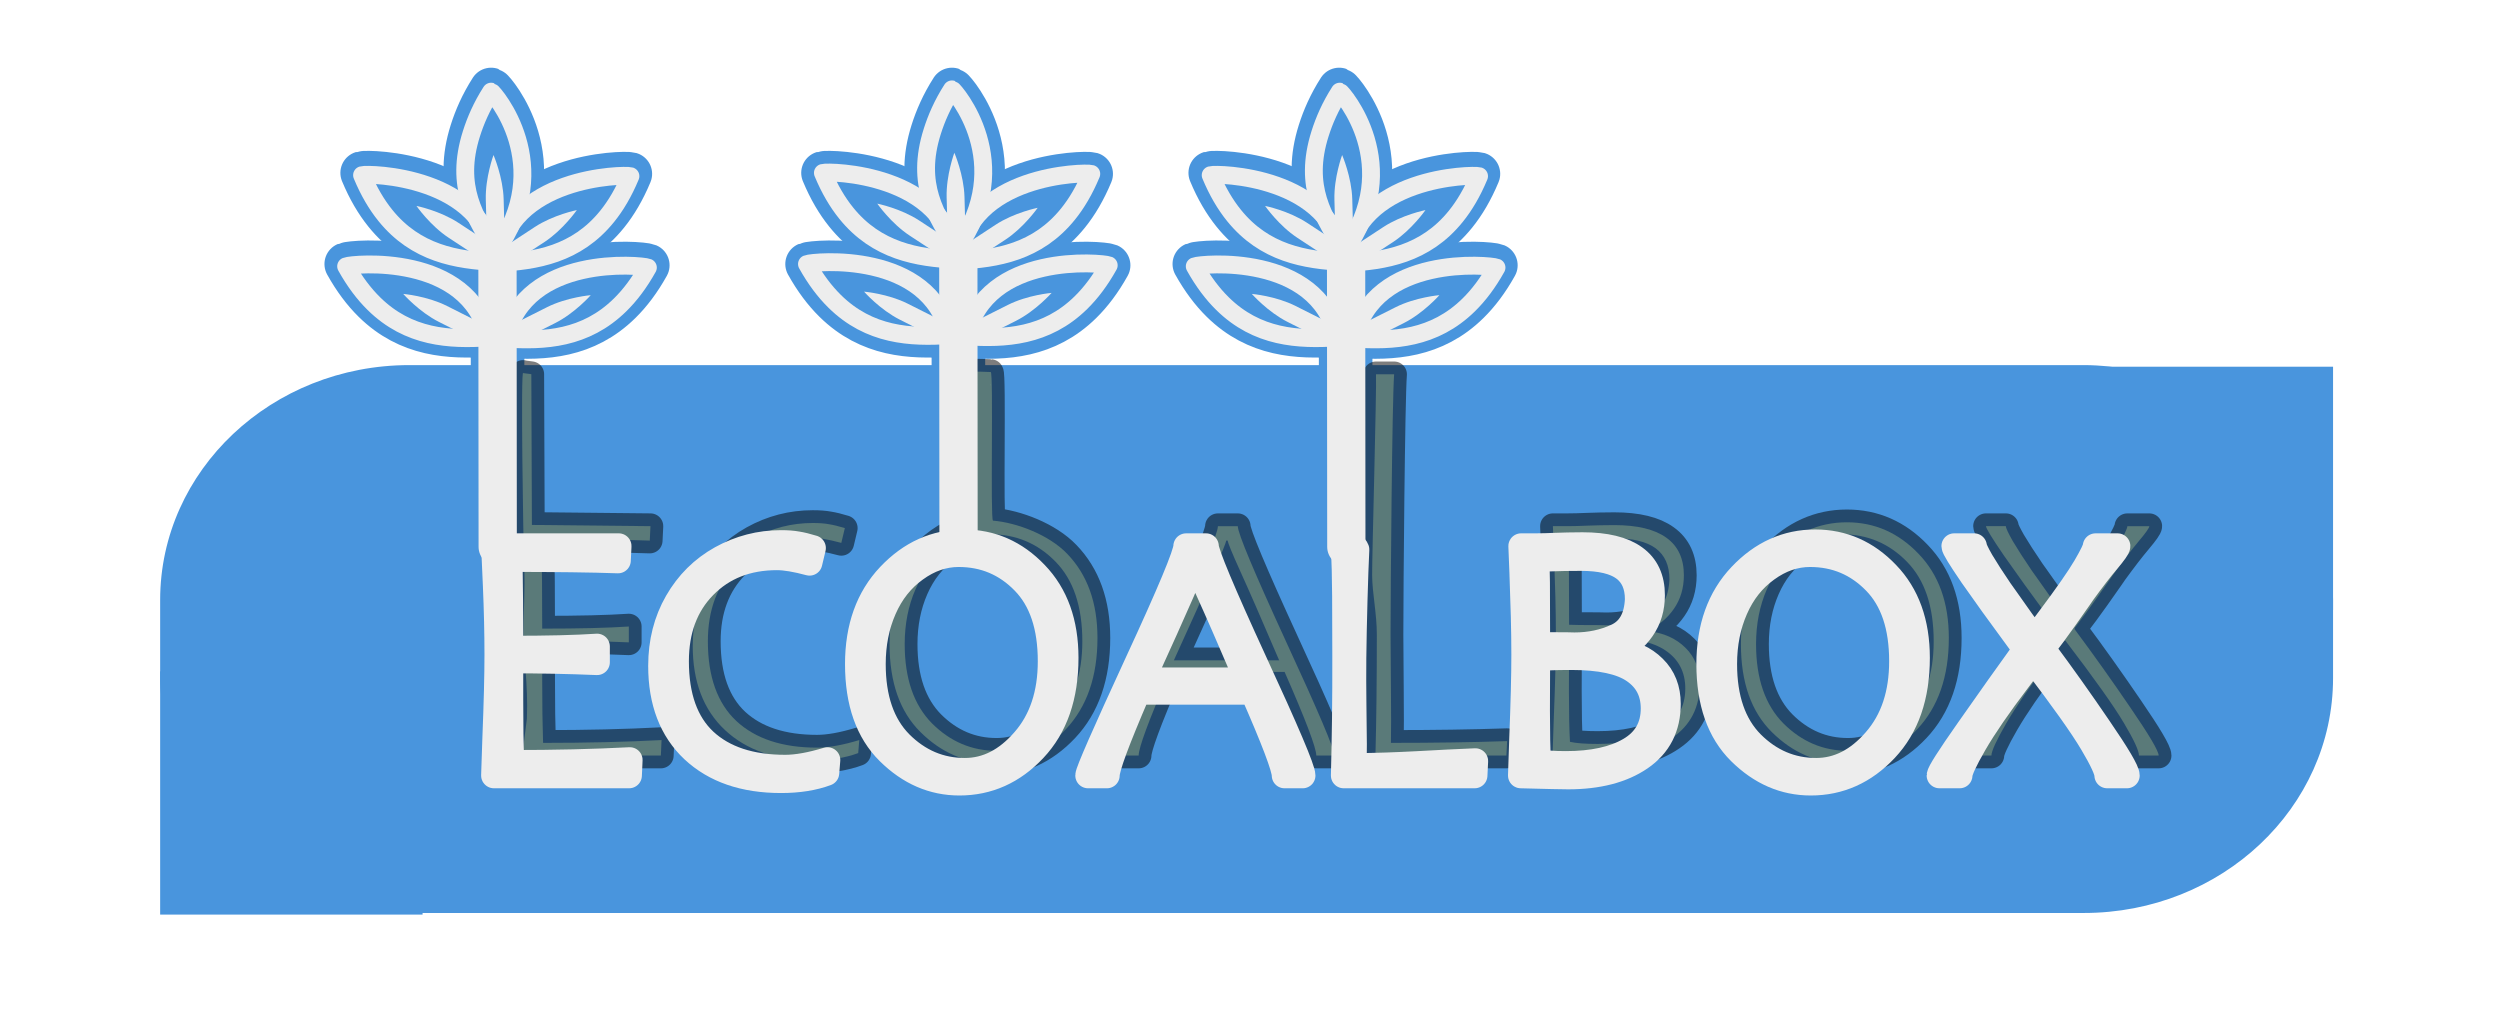 <?xml version="1.0" encoding="UTF-8" standalone="no"?>
<!-- Created with Inkscape (http://www.inkscape.org/) -->

<svg
   width="98mm"
   height="40mm"
   viewBox="0 0 98 40"
   version="1.1"
   id="svg5"
   inkscape:version="1.2.2 (732a01da63, 2022-12-09)"
   sodipodi:docname="dibujo-1.svg"
   xmlns:inkscape="http://www.inkscape.org/namespaces/inkscape"
   xmlns:sodipodi="http://sodipodi.sourceforge.net/DTD/sodipodi-0.dtd"
   xmlns="http://www.w3.org/2000/svg"
   xmlns:svg="http://www.w3.org/2000/svg">
  <sodipodi:namedview
     id="namedview7"
     pagecolor="#ffffff"
     bordercolor="#000000"
     borderopacity="0.25"
     inkscape:showpageshadow="2"
     inkscape:pageopacity="0.0"
     inkscape:pagecheckerboard="0"
     inkscape:deskcolor="#d1d1d1"
     inkscape:document-units="mm"
     showgrid="true"
     inkscape:zoom="1.0544998"
     inkscape:cx="-18.966338"
     inkscape:cy="95.780009"
     inkscape:window-width="1920"
     inkscape:window-height="1017"
     inkscape:window-x="-8"
     inkscape:window-y="-8"
     inkscape:window-maximized="1"
     inkscape:current-layer="layer1">
    <inkscape:grid
       type="xygrid"
       id="grid12447"
       originx="0"
       originy="0" />
  </sodipodi:namedview>
  <defs
     id="defs2">
    <inkscape:path-effect
       effect="taper_stroke"
       id="path-effect3564"
       is_visible="true"
       lpeversion="1"
       stroke_width="0.7"
       attach_start="0.207"
       end_offset="0.465"
       start_smoothing="0.5"
       end_smoothing="0.5"
       jointype="extrapolated"
       start_shape="center"
       end_shape="center"
       miter_limit="100" />
    <inkscape:path-effect
       effect="taper_stroke"
       id="path-effect3560"
       is_visible="true"
       lpeversion="1"
       stroke_width="0.7"
       attach_start="0.207"
       end_offset="0.465"
       start_smoothing="0.5"
       end_smoothing="0.5"
       jointype="extrapolated"
       start_shape="center"
       end_shape="center"
       miter_limit="100" />
    <inkscape:path-effect
       effect="taper_stroke"
       id="path-effect3556"
       is_visible="true"
       lpeversion="1"
       stroke_width="0.7"
       attach_start="0.207"
       end_offset="0.465"
       start_smoothing="0.5"
       end_smoothing="0.5"
       jointype="extrapolated"
       start_shape="center"
       end_shape="center"
       miter_limit="100" />
    <inkscape:path-effect
       effect="taper_stroke"
       id="path-effect3552"
       is_visible="true"
       lpeversion="1"
       stroke_width="0.7"
       attach_start="0.207"
       end_offset="0.465"
       start_smoothing="0.5"
       end_smoothing="0.5"
       jointype="extrapolated"
       start_shape="center"
       end_shape="center"
       miter_limit="100" />
    <inkscape:path-effect
       effect="taper_stroke"
       id="path-effect3548"
       is_visible="true"
       lpeversion="1"
       stroke_width="0.7"
       attach_start="0.207"
       end_offset="0.465"
       start_smoothing="0.5"
       end_smoothing="0.5"
       jointype="extrapolated"
       start_shape="center"
       end_shape="center"
       miter_limit="100" />
    <inkscape:path-effect
       effect="taper_stroke"
       id="path-effect3493"
       is_visible="true"
       lpeversion="1"
       stroke_width="0.7"
       attach_start="0.207"
       end_offset="0.465"
       start_smoothing="0.5"
       end_smoothing="0.5"
       jointype="extrapolated"
       start_shape="center"
       end_shape="center"
       miter_limit="100" />
    <inkscape:path-effect
       effect="taper_stroke"
       id="path-effect3489"
       is_visible="true"
       lpeversion="1"
       stroke_width="0.7"
       attach_start="0.207"
       end_offset="0.465"
       start_smoothing="0.5"
       end_smoothing="0.5"
       jointype="extrapolated"
       start_shape="center"
       end_shape="center"
       miter_limit="100" />
    <inkscape:path-effect
       effect="taper_stroke"
       id="path-effect3485"
       is_visible="true"
       lpeversion="1"
       stroke_width="0.7"
       attach_start="0.207"
       end_offset="0.465"
       start_smoothing="0.5"
       end_smoothing="0.5"
       jointype="extrapolated"
       start_shape="center"
       end_shape="center"
       miter_limit="100" />
    <inkscape:path-effect
       effect="taper_stroke"
       id="path-effect3481"
       is_visible="true"
       lpeversion="1"
       stroke_width="0.7"
       attach_start="0.207"
       end_offset="0.465"
       start_smoothing="0.5"
       end_smoothing="0.5"
       jointype="extrapolated"
       start_shape="center"
       end_shape="center"
       miter_limit="100" />
    <inkscape:path-effect
       effect="taper_stroke"
       id="path-effect3477"
       is_visible="true"
       lpeversion="1"
       stroke_width="0.7"
       attach_start="0.207"
       end_offset="0.465"
       start_smoothing="0.5"
       end_smoothing="0.5"
       jointype="extrapolated"
       start_shape="center"
       end_shape="center"
       miter_limit="100" />
    <inkscape:path-effect
       effect="taper_stroke"
       id="path-effect1346"
       is_visible="true"
       lpeversion="1"
       stroke_width="0.7"
       attach_start="0.207"
       end_offset="0.465"
       start_smoothing="0.5"
       end_smoothing="0.5"
       jointype="extrapolated"
       start_shape="center"
       end_shape="center"
       miter_limit="100" />
    <inkscape:path-effect
       effect="taper_stroke"
       id="path-effect1342"
       is_visible="true"
       lpeversion="1"
       stroke_width="0.7"
       attach_start="0.207"
       end_offset="0.465"
       start_smoothing="0.5"
       end_smoothing="0.5"
       jointype="extrapolated"
       start_shape="center"
       end_shape="center"
       miter_limit="100" />
    <inkscape:path-effect
       effect="taper_stroke"
       id="path-effect1338"
       is_visible="true"
       lpeversion="1"
       stroke_width="0.7"
       attach_start="0.207"
       end_offset="0.465"
       start_smoothing="0.5"
       end_smoothing="0.5"
       jointype="extrapolated"
       start_shape="center"
       end_shape="center"
       miter_limit="100" />
    <inkscape:path-effect
       effect="taper_stroke"
       id="path-effect1334"
       is_visible="true"
       lpeversion="1"
       stroke_width="0.7"
       attach_start="0.207"
       end_offset="0.465"
       start_smoothing="0.5"
       end_smoothing="0.5"
       jointype="extrapolated"
       start_shape="center"
       end_shape="center"
       miter_limit="100" />
    <inkscape:path-effect
       effect="taper_stroke"
       id="path-effect1330"
       is_visible="true"
       lpeversion="1"
       stroke_width="0.7"
       attach_start="0.207"
       end_offset="0.465"
       start_smoothing="0.5"
       end_smoothing="0.5"
       jointype="extrapolated"
       start_shape="center"
       end_shape="center"
       miter_limit="100" />
    <inkscape:path-effect
       effect="taper_stroke"
       id="path-effect440"
       is_visible="true"
       lpeversion="1"
       stroke_width="0.7"
       attach_start="0.207"
       end_offset="0.465"
       start_smoothing="0.5"
       end_smoothing="0.5"
       jointype="extrapolated"
       start_shape="center"
       end_shape="center"
       miter_limit="100" />
    <inkscape:path-effect
       effect="taper_stroke"
       id="path-effect436"
       is_visible="true"
       lpeversion="1"
       stroke_width="0.7"
       attach_start="0.207"
       end_offset="0.465"
       start_smoothing="0.5"
       end_smoothing="0.5"
       jointype="extrapolated"
       start_shape="center"
       end_shape="center"
       miter_limit="100" />
    <inkscape:path-effect
       effect="taper_stroke"
       id="path-effect432"
       is_visible="true"
       lpeversion="1"
       stroke_width="0.7"
       attach_start="0.207"
       end_offset="0.465"
       start_smoothing="0.5"
       end_smoothing="0.5"
       jointype="extrapolated"
       start_shape="center"
       end_shape="center"
       miter_limit="100" />
    <inkscape:path-effect
       effect="taper_stroke"
       id="path-effect428"
       is_visible="true"
       lpeversion="1"
       stroke_width="0.7"
       attach_start="0.207"
       end_offset="0.465"
       start_smoothing="0.5"
       end_smoothing="0.5"
       jointype="extrapolated"
       start_shape="center"
       end_shape="center"
       miter_limit="100" />
    <inkscape:path-effect
       effect="taper_stroke"
       id="path-effect424"
       is_visible="true"
       lpeversion="1"
       stroke_width="0.7"
       attach_start="0.207"
       end_offset="0.465"
       start_smoothing="0.5"
       end_smoothing="0.5"
       jointype="extrapolated"
       start_shape="center"
       end_shape="center"
       miter_limit="100" />
    <inkscape:path-effect
       effect="taper_stroke"
       id="path-effect12902"
       is_visible="true"
       lpeversion="1"
       stroke_width="0.7"
       attach_start="0.207"
       end_offset="0.465"
       start_smoothing="0.5"
       end_smoothing="0.5"
       jointype="extrapolated"
       start_shape="center"
       end_shape="center"
       miter_limit="100" />
    <inkscape:path-effect
       effect="taper_stroke"
       id="path-effect12898"
       is_visible="true"
       lpeversion="1"
       stroke_width="0.7"
       attach_start="0.207"
       end_offset="0.465"
       start_smoothing="0.5"
       end_smoothing="0.5"
       jointype="extrapolated"
       start_shape="center"
       end_shape="center"
       miter_limit="100" />
    <inkscape:path-effect
       effect="taper_stroke"
       id="path-effect12894"
       is_visible="true"
       lpeversion="1"
       stroke_width="0.7"
       attach_start="0.207"
       end_offset="0.465"
       start_smoothing="0.5"
       end_smoothing="0.5"
       jointype="extrapolated"
       start_shape="center"
       end_shape="center"
       miter_limit="100" />
    <inkscape:path-effect
       effect="taper_stroke"
       id="path-effect12890"
       is_visible="true"
       lpeversion="1"
       stroke_width="0.7"
       attach_start="0.207"
       end_offset="0.465"
       start_smoothing="0.5"
       end_smoothing="0.5"
       jointype="extrapolated"
       start_shape="center"
       end_shape="center"
       miter_limit="100" />
    <inkscape:path-effect
       effect="taper_stroke"
       id="path-effect12886"
       is_visible="true"
       lpeversion="1"
       stroke_width="0.7"
       attach_start="0.207"
       end_offset="0.465"
       start_smoothing="0.5"
       end_smoothing="0.5"
       jointype="extrapolated"
       start_shape="center"
       end_shape="center"
       miter_limit="100" />
    <inkscape:path-effect
       effect="taper_stroke"
       id="path-effect12848"
       is_visible="true"
       lpeversion="1"
       stroke_width="0.7"
       attach_start="0.207"
       end_offset="0.465"
       start_smoothing="0.5"
       end_smoothing="0.5"
       jointype="extrapolated"
       start_shape="center"
       end_shape="center"
       miter_limit="100" />
    <inkscape:path-effect
       effect="taper_stroke"
       id="path-effect12844"
       is_visible="true"
       lpeversion="1"
       stroke_width="0.7"
       attach_start="0.207"
       end_offset="0.465"
       start_smoothing="0.5"
       end_smoothing="0.5"
       jointype="extrapolated"
       start_shape="center"
       end_shape="center"
       miter_limit="100" />
    <inkscape:path-effect
       effect="taper_stroke"
       id="path-effect12840"
       is_visible="true"
       lpeversion="1"
       stroke_width="0.7"
       attach_start="0.207"
       end_offset="0.465"
       start_smoothing="0.5"
       end_smoothing="0.5"
       jointype="extrapolated"
       start_shape="center"
       end_shape="center"
       miter_limit="100" />
    <inkscape:path-effect
       effect="taper_stroke"
       id="path-effect12836"
       is_visible="true"
       lpeversion="1"
       stroke_width="0.7"
       attach_start="0.207"
       end_offset="0.465"
       start_smoothing="0.5"
       end_smoothing="0.5"
       jointype="extrapolated"
       start_shape="center"
       end_shape="center"
       miter_limit="100" />
    <inkscape:path-effect
       effect="taper_stroke"
       id="path-effect12832"
       is_visible="true"
       lpeversion="1"
       stroke_width="0.7"
       attach_start="0.207"
       end_offset="0.465"
       start_smoothing="0.5"
       end_smoothing="0.5"
       jointype="extrapolated"
       start_shape="center"
       end_shape="center"
       miter_limit="100" />
    <inkscape:path-effect
       effect="taper_stroke"
       id="path-effect12794"
       is_visible="true"
       lpeversion="1"
       stroke_width="0.7"
       attach_start="0.207"
       end_offset="0.465"
       start_smoothing="0.5"
       end_smoothing="0.5"
       jointype="extrapolated"
       start_shape="center"
       end_shape="center"
       miter_limit="100" />
    <inkscape:path-effect
       effect="taper_stroke"
       id="path-effect12790"
       is_visible="true"
       lpeversion="1"
       stroke_width="0.7"
       attach_start="0.207"
       end_offset="0.465"
       start_smoothing="0.5"
       end_smoothing="0.5"
       jointype="extrapolated"
       start_shape="center"
       end_shape="center"
       miter_limit="100" />
    <inkscape:path-effect
       effect="taper_stroke"
       id="path-effect12786"
       is_visible="true"
       lpeversion="1"
       stroke_width="0.7"
       attach_start="0.207"
       end_offset="0.465"
       start_smoothing="0.5"
       end_smoothing="0.5"
       jointype="extrapolated"
       start_shape="center"
       end_shape="center"
       miter_limit="100" />
    <inkscape:path-effect
       effect="taper_stroke"
       id="path-effect12782"
       is_visible="true"
       lpeversion="1"
       stroke_width="0.7"
       attach_start="0.207"
       end_offset="0.465"
       start_smoothing="0.5"
       end_smoothing="0.5"
       jointype="extrapolated"
       start_shape="center"
       end_shape="center"
       miter_limit="100" />
    <inkscape:path-effect
       effect="taper_stroke"
       id="path-effect12778"
       is_visible="true"
       lpeversion="1"
       stroke_width="0.7"
       attach_start="0.207"
       end_offset="0.465"
       start_smoothing="0.5"
       end_smoothing="0.5"
       jointype="extrapolated"
       start_shape="center"
       end_shape="center"
       miter_limit="100" />
    <inkscape:path-effect
       effect="taper_stroke"
       id="path-effect12737"
       is_visible="true"
       lpeversion="1"
       stroke_width="0.7"
       attach_start="0.207"
       end_offset="0.465"
       start_smoothing="0.5"
       end_smoothing="0.5"
       jointype="extrapolated"
       start_shape="center"
       end_shape="center"
       miter_limit="100" />
    <inkscape:path-effect
       effect="taper_stroke"
       id="path-effect12727"
       is_visible="true"
       lpeversion="1"
       stroke_width="0.7"
       attach_start="0.207"
       end_offset="0.465"
       start_smoothing="0.5"
       end_smoothing="0.5"
       jointype="extrapolated"
       start_shape="center"
       end_shape="center"
       miter_limit="100" />
    <inkscape:path-effect
       effect="taper_stroke"
       id="path-effect12717"
       is_visible="true"
       lpeversion="1"
       stroke_width="0.7"
       attach_start="0.207"
       end_offset="0.465"
       start_smoothing="0.5"
       end_smoothing="0.5"
       jointype="extrapolated"
       start_shape="center"
       end_shape="center"
       miter_limit="100" />
    <inkscape:path-effect
       effect="taper_stroke"
       id="path-effect12707"
       is_visible="true"
       lpeversion="1"
       stroke_width="0.7"
       attach_start="0.207"
       end_offset="0.465"
       start_smoothing="0.5"
       end_smoothing="0.5"
       jointype="extrapolated"
       start_shape="center"
       end_shape="center"
       miter_limit="100" />
    <inkscape:path-effect
       effect="taper_stroke"
       id="path-effect12681"
       is_visible="true"
       lpeversion="1"
       stroke_width="0.7"
       attach_start="0.207"
       end_offset="0.465"
       start_smoothing="0.5"
       end_smoothing="0.5"
       jointype="extrapolated"
       start_shape="center"
       end_shape="center"
       miter_limit="100" />
    <rect
       x="138.136"
       y="144.841"
       width="510.968"
       height="122.042"
       id="rect236" />
    <rect
       x="138.136"
       y="144.841"
       width="510.968"
       height="122.042"
       id="rect4217" />
    <filter
       inkscape:collect="always"
       style="color-interpolation-filters:sRGB"
       id="filter4219"
       x="-0.035"
       y="-0.236"
       width="1.07"
       height="1.473">
      <feGaussianBlur
         inkscape:collect="always"
         stdDeviation="2.715"
         id="feGaussianBlur4221" />
    </filter>
  </defs>
  <g
     inkscape:label="Capa 1"
     inkscape:groupmode="layer"
     id="layer1">
    <rect
       style="font-size:53.333px;font-family:System-ui;-inkscape-font-specification:System-ui;text-align:center;text-anchor:middle;white-space:pre;shape-inside:url(#rect236);shape-padding:26.152;opacity:1;fill:#4995dd;fill-opacity:1;stroke:none;stroke-width:1;stroke-linecap:round;stroke-linejoin:round;stroke-dasharray:none;stroke-dashoffset:0;stroke-opacity:1;paint-order:fill markers stroke"
       id="rect3478"
       width="85.178"
       height="21.477"
       x="6.278"
       y="14.312"
       rx="9.772"
       ry="9.211" />
    <rect
       style="opacity:1;fill:#4995dd;fill-opacity:1;stroke:none;stroke-width:1;stroke-linecap:round;stroke-linejoin:round;stroke-dasharray:none;stroke-dashoffset:0;stroke-opacity:1;paint-order:fill markers stroke"
       id="rect5209"
       width="10.287"
       height="9.535"
       x="6.278"
       y="26.317"
       rx="0"
       ry="0" />
    <rect
       style="opacity:1;fill:#4995dd;fill-opacity:1;stroke:none;stroke-width:1;stroke-linecap:round;stroke-linejoin:round;stroke-dasharray:none;stroke-dashoffset:0;stroke-opacity:1;paint-order:fill markers stroke"
       id="rect5215"
       width="10.287"
       height="9.535"
       x="81.169"
       y="14.375"
       rx="0"
       ry="0" />
    <g
       id="g3473"
       inkscape:label="leaves"
       style="fill:none;fill-opacity:1;stroke:#4995dd;stroke-width:1.7;stroke-dasharray:none;stroke-opacity:1"
       transform="translate(-38.64,-26.152)">
      <g
         id="g3445"
         inkscape:label="leave"
         transform="rotate(-17.015,79.426,27.993)"
         style="fill:none;fill-opacity:1;stroke:#4995dd;stroke-width:1.7;stroke-dasharray:none;stroke-opacity:1">
        <path
           style="opacity:1;fill:none;fill-opacity:1;stroke:#4995dd;stroke-width:1.7;stroke-linecap:round;stroke-linejoin:round;stroke-dasharray:none;stroke-dashoffset:0;stroke-opacity:1;paint-order:fill markers stroke"
           d="m 73.885,35.058 c 1.345,-3.149 5.796,-1.855 5.99,-1.725 -0.441,0.533 -0.887,0.938 -1.334,1.24 -1.582,1.071 -3.181,0.862 -4.657,0.485 z"
           id="path3441"
           sodipodi:nodetypes="ccsc" />
        <path
           style="opacity:1;fill:none;fill-opacity:1;fill-rule:nonzero;stroke:#4995dd;stroke-width:1.7;stroke-linecap:round;stroke-linejoin:round;stroke-dasharray:none;stroke-dashoffset:0;stroke-opacity:1;paint-order:fill markers stroke"
           d="m 74.519,34.488 c -0.374,0.109 -0.649,0.554 -0.649,0.554 0,0 0.472,0.227 0.845,0.118 l 1.184,-0.345 c 0.838,-0.244 1.578,-0.825 1.578,-0.825 0,0 -0.936,-0.092 -1.774,0.153 z"
           id="path3443"
           inkscape:path-effect="#path-effect3477"
           inkscape:original-d="m 73.869571,35.042034 3.606545,-1.052121"
           sodipodi:nodetypes="cc" />
      </g>
      <g
         id="g3451"
         inkscape:label="leave"
         transform="matrix(-0.956,-0.293,-0.293,0.956,157.405,24.777)"
         style="fill:none;fill-opacity:1;stroke:#4995dd;stroke-width:1.7;stroke-dasharray:none;stroke-opacity:1">
        <path
           style="opacity:1;fill:none;fill-opacity:1;stroke:#4995dd;stroke-width:1.7;stroke-linecap:round;stroke-linejoin:round;stroke-dasharray:none;stroke-dashoffset:0;stroke-opacity:1;paint-order:fill markers stroke"
           d="m 74.34,34.872 c 1.345,-3.149 5.796,-1.855 5.99,-1.725 -0.441,0.533 -0.887,0.938 -1.334,1.24 -1.582,1.071 -3.181,0.862 -4.657,0.485 z"
           id="path3447"
           sodipodi:nodetypes="ccsc" />
        <path
           style="opacity:1;fill:none;fill-opacity:1;fill-rule:nonzero;stroke:#4995dd;stroke-width:1.7;stroke-linecap:round;stroke-linejoin:round;stroke-dasharray:none;stroke-dashoffset:0;stroke-opacity:1;paint-order:fill markers stroke"
           d="m 74.98,34.173 c -0.374,0.109 -0.649,0.554 -0.649,0.554 0,0 0.472,0.227 0.845,0.118 l 1.184,-0.345 c 0.838,-0.244 1.578,-0.825 1.578,-0.825 0,0 -0.936,-0.092 -1.774,0.153 z"
           id="path3449"
           inkscape:path-effect="#path-effect3481"
           inkscape:original-d="m 74.330809,34.726948 3.606545,-1.052121"
           sodipodi:nodetypes="cc" />
      </g>
      <g
         id="g3457"
         inkscape:label="leave"
         transform="rotate(-10.464,98.562,22.782)"
         style="fill:none;fill-opacity:1;stroke:#4995dd;stroke-width:1.7;stroke-dasharray:none;stroke-opacity:1">
        <path
           style="opacity:1;fill:none;fill-opacity:1;stroke:#4995dd;stroke-width:1.7;stroke-linecap:round;stroke-linejoin:round;stroke-dasharray:none;stroke-dashoffset:0;stroke-opacity:1;paint-order:fill markers stroke"
           d="m 73.885,35.058 c 1.345,-3.149 5.796,-1.855 5.99,-1.725 -0.441,0.533 -0.887,0.938 -1.334,1.24 -1.582,1.071 -3.181,0.862 -4.657,0.485 z"
           id="path3453"
           sodipodi:nodetypes="ccsc" />
        <path
           style="opacity:1;fill:none;fill-opacity:1;fill-rule:nonzero;stroke:#4995dd;stroke-width:1.7;stroke-linecap:round;stroke-linejoin:round;stroke-dasharray:none;stroke-dashoffset:0;stroke-opacity:1;paint-order:fill markers stroke"
           d="m 74.519,34.488 c -0.374,0.109 -0.649,0.554 -0.649,0.554 0,0 0.472,0.227 0.845,0.118 l 1.184,-0.345 c 0.838,-0.244 1.578,-0.825 1.578,-0.825 0,0 -0.936,-0.092 -1.774,0.153 z"
           id="path3455"
           inkscape:path-effect="#path-effect3485"
           inkscape:original-d="m 73.869571,35.042034 3.606545,-1.052121"
           sodipodi:nodetypes="cc" />
      </g>
      <g
         id="g3463"
         inkscape:label="leave"
         transform="matrix(-0.983,-0.182,-0.182,0.983,154.874,18.4)"
         style="fill:none;fill-opacity:1;stroke:#4995dd;stroke-width:1.7;stroke-dasharray:none;stroke-opacity:1">
        <path
           style="opacity:1;fill:none;fill-opacity:1;stroke:#4995dd;stroke-width:1.7;stroke-linecap:round;stroke-linejoin:round;stroke-dasharray:none;stroke-dashoffset:0;stroke-opacity:1;paint-order:fill markers stroke"
           d="m 73.925,34.936 c 1.345,-3.149 5.796,-1.855 5.99,-1.725 -0.441,0.533 -0.887,0.938 -1.334,1.24 -1.582,1.071 -3.181,0.862 -4.657,0.485 z"
           id="path3459"
           sodipodi:nodetypes="ccsc" />
        <path
           style="opacity:1;fill:none;fill-opacity:1;fill-rule:nonzero;stroke:#4995dd;stroke-width:1.7;stroke-linecap:round;stroke-linejoin:round;stroke-dasharray:none;stroke-dashoffset:0;stroke-opacity:1;paint-order:fill markers stroke"
           d="m 74.559,34.366 c -0.374,0.109 -0.649,0.554 -0.649,0.554 0,0 0.472,0.227 0.845,0.118 l 1.184,-0.345 c 0.838,-0.244 1.578,-0.825 1.578,-0.825 0,0 -0.936,-0.092 -1.774,0.153 z"
           id="path3461"
           inkscape:path-effect="#path-effect3489"
           inkscape:original-d="m 73.909313,34.92026 3.606545,-1.052121"
           sodipodi:nodetypes="cc" />
      </g>
      <g
         id="g3469"
         inkscape:label="leave"
         transform="matrix(-0.306,-0.952,-0.952,0.306,132.304,95.497)"
         style="fill:none;fill-opacity:1;stroke:#4995dd;stroke-width:1.7;stroke-dasharray:none;stroke-opacity:1">
        <path
           style="opacity:1;fill:none;fill-opacity:1;stroke:#4995dd;stroke-width:1.7;stroke-linecap:round;stroke-linejoin:round;stroke-dasharray:none;stroke-dashoffset:0;stroke-opacity:1;paint-order:fill markers stroke"
           d="m 73.938,35.222 c 2.45,-3.307 5.936,-1.798 5.99,-1.725 -0.441,0.533 -0.894,0.928 -1.334,1.24 -1.778,1.263 -3.195,0.875 -4.657,0.485 z"
           id="path3465"
           sodipodi:nodetypes="ccsc" />
        <path
           style="opacity:1;fill:none;fill-opacity:1;fill-rule:nonzero;stroke:#4995dd;stroke-width:1.7;stroke-linecap:round;stroke-linejoin:round;stroke-dasharray:none;stroke-dashoffset:0;stroke-opacity:1;paint-order:fill markers stroke"
           d="m 74.576,34.666 c -0.374,0.109 -0.649,0.554 -0.649,0.554 0,0 0.472,0.227 0.845,0.118 l 1.184,-0.345 c 0.838,-0.244 1.578,-0.825 1.578,-0.825 0,0 -0.936,-0.092 -1.774,0.153 z"
           id="path3467"
           inkscape:path-effect="#path-effect3493"
           inkscape:original-d="m 73.926927,35.220319 3.606545,-1.052121"
           sodipodi:nodetypes="cc" />
      </g>
      <path
         style="opacity:1;fill:none;fill-opacity:1;stroke:#4995dd;stroke-width:2.1;stroke-linecap:round;stroke-linejoin:round;stroke-dasharray:none;stroke-dashoffset:0;stroke-opacity:1;paint-order:fill markers stroke"
         d="m 76.206,38.076 0.009,11.212"
         id="path3471"
         sodipodi:nodetypes="cc"
         transform="translate(0,-1.788)" />
    </g>
    <g
       id="g1326"
       inkscape:label="leaves"
       style="fill:none;fill-opacity:1;stroke:#4995dd;stroke-width:1.7;stroke-dasharray:none;stroke-opacity:1"
       transform="translate(-56.705,-26.152)">
      <g
         id="g1298"
         inkscape:label="leave"
         transform="rotate(-17.015,79.426,27.993)"
         style="fill:none;fill-opacity:1;stroke:#4995dd;stroke-width:1.7;stroke-dasharray:none;stroke-opacity:1">
        <path
           style="opacity:1;fill:none;fill-opacity:1;stroke:#4995dd;stroke-width:1.7;stroke-linecap:round;stroke-linejoin:round;stroke-dasharray:none;stroke-dashoffset:0;stroke-opacity:1;paint-order:fill markers stroke"
           d="m 73.885,35.058 c 1.345,-3.149 5.796,-1.855 5.99,-1.725 -0.441,0.533 -0.887,0.938 -1.334,1.24 -1.582,1.071 -3.181,0.862 -4.657,0.485 z"
           id="path1294"
           sodipodi:nodetypes="ccsc" />
        <path
           style="opacity:1;fill:none;fill-opacity:1;fill-rule:nonzero;stroke:#4995dd;stroke-width:1.7;stroke-linecap:round;stroke-linejoin:round;stroke-dasharray:none;stroke-dashoffset:0;stroke-opacity:1;paint-order:fill markers stroke"
           d="m 74.519,34.488 c -0.374,0.109 -0.649,0.554 -0.649,0.554 0,0 0.472,0.227 0.845,0.118 l 1.184,-0.345 c 0.838,-0.244 1.578,-0.825 1.578,-0.825 0,0 -0.936,-0.092 -1.774,0.153 z"
           id="path1296"
           inkscape:path-effect="#path-effect1330"
           inkscape:original-d="m 73.869571,35.042034 3.606545,-1.052121"
           sodipodi:nodetypes="cc" />
      </g>
      <g
         id="g1304"
         inkscape:label="leave"
         transform="matrix(-0.956,-0.293,-0.293,0.956,157.405,24.777)"
         style="fill:none;fill-opacity:1;stroke:#4995dd;stroke-width:1.7;stroke-dasharray:none;stroke-opacity:1">
        <path
           style="opacity:1;fill:none;fill-opacity:1;stroke:#4995dd;stroke-width:1.7;stroke-linecap:round;stroke-linejoin:round;stroke-dasharray:none;stroke-dashoffset:0;stroke-opacity:1;paint-order:fill markers stroke"
           d="m 74.34,34.872 c 1.345,-3.149 5.796,-1.855 5.99,-1.725 -0.441,0.533 -0.887,0.938 -1.334,1.24 -1.582,1.071 -3.181,0.862 -4.657,0.485 z"
           id="path1300"
           sodipodi:nodetypes="ccsc" />
        <path
           style="opacity:1;fill:none;fill-opacity:1;fill-rule:nonzero;stroke:#4995dd;stroke-width:1.7;stroke-linecap:round;stroke-linejoin:round;stroke-dasharray:none;stroke-dashoffset:0;stroke-opacity:1;paint-order:fill markers stroke"
           d="m 74.98,34.173 c -0.374,0.109 -0.649,0.554 -0.649,0.554 0,0 0.472,0.227 0.845,0.118 l 1.184,-0.345 c 0.838,-0.244 1.578,-0.825 1.578,-0.825 0,0 -0.936,-0.092 -1.774,0.153 z"
           id="path1302"
           inkscape:path-effect="#path-effect1334"
           inkscape:original-d="m 74.330809,34.726948 3.606545,-1.052121"
           sodipodi:nodetypes="cc" />
      </g>
      <g
         id="g1310"
         inkscape:label="leave"
         transform="rotate(-10.464,98.562,22.782)"
         style="fill:none;fill-opacity:1;stroke:#4995dd;stroke-width:1.7;stroke-dasharray:none;stroke-opacity:1">
        <path
           style="opacity:1;fill:none;fill-opacity:1;stroke:#4995dd;stroke-width:1.7;stroke-linecap:round;stroke-linejoin:round;stroke-dasharray:none;stroke-dashoffset:0;stroke-opacity:1;paint-order:fill markers stroke"
           d="m 73.885,35.058 c 1.345,-3.149 5.796,-1.855 5.99,-1.725 -0.441,0.533 -0.887,0.938 -1.334,1.24 -1.582,1.071 -3.181,0.862 -4.657,0.485 z"
           id="path1306"
           sodipodi:nodetypes="ccsc" />
        <path
           style="opacity:1;fill:none;fill-opacity:1;fill-rule:nonzero;stroke:#4995dd;stroke-width:1.7;stroke-linecap:round;stroke-linejoin:round;stroke-dasharray:none;stroke-dashoffset:0;stroke-opacity:1;paint-order:fill markers stroke"
           d="m 74.519,34.488 c -0.374,0.109 -0.649,0.554 -0.649,0.554 0,0 0.472,0.227 0.845,0.118 l 1.184,-0.345 c 0.838,-0.244 1.578,-0.825 1.578,-0.825 0,0 -0.936,-0.092 -1.774,0.153 z"
           id="path1308"
           inkscape:path-effect="#path-effect1338"
           inkscape:original-d="m 73.869571,35.042034 3.606545,-1.052121"
           sodipodi:nodetypes="cc" />
      </g>
      <g
         id="g1316"
         inkscape:label="leave"
         transform="matrix(-0.983,-0.182,-0.182,0.983,154.874,18.4)"
         style="fill:none;fill-opacity:1;stroke:#4995dd;stroke-width:1.7;stroke-dasharray:none;stroke-opacity:1">
        <path
           style="opacity:1;fill:none;fill-opacity:1;stroke:#4995dd;stroke-width:1.7;stroke-linecap:round;stroke-linejoin:round;stroke-dasharray:none;stroke-dashoffset:0;stroke-opacity:1;paint-order:fill markers stroke"
           d="m 73.925,34.936 c 1.345,-3.149 5.796,-1.855 5.99,-1.725 -0.441,0.533 -0.887,0.938 -1.334,1.24 -1.582,1.071 -3.181,0.862 -4.657,0.485 z"
           id="path1312"
           sodipodi:nodetypes="ccsc" />
        <path
           style="opacity:1;fill:none;fill-opacity:1;fill-rule:nonzero;stroke:#4995dd;stroke-width:1.7;stroke-linecap:round;stroke-linejoin:round;stroke-dasharray:none;stroke-dashoffset:0;stroke-opacity:1;paint-order:fill markers stroke"
           d="m 74.559,34.366 c -0.374,0.109 -0.649,0.554 -0.649,0.554 0,0 0.472,0.227 0.845,0.118 l 1.184,-0.345 c 0.838,-0.244 1.578,-0.825 1.578,-0.825 0,0 -0.936,-0.092 -1.774,0.153 z"
           id="path1314"
           inkscape:path-effect="#path-effect1342"
           inkscape:original-d="m 73.909313,34.92026 3.606545,-1.052121"
           sodipodi:nodetypes="cc" />
      </g>
      <g
         id="g1322"
         inkscape:label="leave"
         transform="matrix(-0.306,-0.952,-0.952,0.306,132.304,95.497)"
         style="fill:none;fill-opacity:1;stroke:#4995dd;stroke-width:1.7;stroke-dasharray:none;stroke-opacity:1">
        <path
           style="opacity:1;fill:none;fill-opacity:1;stroke:#4995dd;stroke-width:1.7;stroke-linecap:round;stroke-linejoin:round;stroke-dasharray:none;stroke-dashoffset:0;stroke-opacity:1;paint-order:fill markers stroke"
           d="m 73.938,35.222 c 2.45,-3.307 5.936,-1.798 5.99,-1.725 -0.441,0.533 -0.894,0.928 -1.334,1.24 -1.778,1.263 -3.195,0.875 -4.657,0.485 z"
           id="path1318"
           sodipodi:nodetypes="ccsc" />
        <path
           style="opacity:1;fill:none;fill-opacity:1;fill-rule:nonzero;stroke:#4995dd;stroke-width:1.7;stroke-linecap:round;stroke-linejoin:round;stroke-dasharray:none;stroke-dashoffset:0;stroke-opacity:1;paint-order:fill markers stroke"
           d="m 74.576,34.666 c -0.374,0.109 -0.649,0.554 -0.649,0.554 0,0 0.472,0.227 0.845,0.118 l 1.184,-0.345 c 0.838,-0.244 1.578,-0.825 1.578,-0.825 0,0 -0.936,-0.092 -1.774,0.153 z"
           id="path1320"
           inkscape:path-effect="#path-effect1346"
           inkscape:original-d="m 73.926927,35.220319 3.606545,-1.052121"
           sodipodi:nodetypes="cc" />
      </g>
      <path
         style="opacity:1;fill:none;fill-opacity:1;stroke:#4995dd;stroke-width:2.1;stroke-linecap:round;stroke-linejoin:round;stroke-dasharray:none;stroke-dashoffset:0;stroke-opacity:1;paint-order:fill markers stroke"
         d="m 76.206,38.076 0.009,11.212"
         id="path1324"
         sodipodi:nodetypes="cc"
         transform="translate(0,-1.788)" />
    </g>
    <g
       id="g3544"
       inkscape:label="leaves"
       style="fill:none;fill-opacity:1;stroke:#4995dd;stroke-width:1.7;stroke-dasharray:none;stroke-opacity:1"
       transform="translate(-23.46,-26.152)">
      <g
         id="g3516"
         inkscape:label="leave"
         transform="rotate(-17.015,79.426,27.993)"
         style="fill:none;fill-opacity:1;stroke:#4995dd;stroke-width:1.7;stroke-dasharray:none;stroke-opacity:1">
        <path
           style="opacity:1;fill:none;fill-opacity:1;stroke:#4995dd;stroke-width:1.7;stroke-linecap:round;stroke-linejoin:round;stroke-dasharray:none;stroke-dashoffset:0;stroke-opacity:1;paint-order:fill markers stroke"
           d="m 73.885,35.058 c 1.345,-3.149 5.796,-1.855 5.99,-1.725 -0.441,0.533 -0.887,0.938 -1.334,1.24 -1.582,1.071 -3.181,0.862 -4.657,0.485 z"
           id="path3512"
           sodipodi:nodetypes="ccsc" />
        <path
           style="opacity:1;fill:none;fill-opacity:1;fill-rule:nonzero;stroke:#4995dd;stroke-width:1.7;stroke-linecap:round;stroke-linejoin:round;stroke-dasharray:none;stroke-dashoffset:0;stroke-opacity:1;paint-order:fill markers stroke"
           d="m 74.519,34.488 c -0.374,0.109 -0.649,0.554 -0.649,0.554 0,0 0.472,0.227 0.845,0.118 l 1.184,-0.345 c 0.838,-0.244 1.578,-0.825 1.578,-0.825 0,0 -0.936,-0.092 -1.774,0.153 z"
           id="path3514"
           inkscape:path-effect="#path-effect3548"
           inkscape:original-d="m 73.869571,35.042034 3.606545,-1.052121"
           sodipodi:nodetypes="cc" />
      </g>
      <g
         id="g3522"
         inkscape:label="leave"
         transform="matrix(-0.956,-0.293,-0.293,0.956,157.405,24.777)"
         style="fill:none;fill-opacity:1;stroke:#4995dd;stroke-width:1.7;stroke-dasharray:none;stroke-opacity:1">
        <path
           style="opacity:1;fill:none;fill-opacity:1;stroke:#4995dd;stroke-width:1.7;stroke-linecap:round;stroke-linejoin:round;stroke-dasharray:none;stroke-dashoffset:0;stroke-opacity:1;paint-order:fill markers stroke"
           d="m 74.34,34.872 c 1.345,-3.149 5.796,-1.855 5.99,-1.725 -0.441,0.533 -0.887,0.938 -1.334,1.24 -1.582,1.071 -3.181,0.862 -4.657,0.485 z"
           id="path3518"
           sodipodi:nodetypes="ccsc" />
        <path
           style="opacity:1;fill:none;fill-opacity:1;fill-rule:nonzero;stroke:#4995dd;stroke-width:1.7;stroke-linecap:round;stroke-linejoin:round;stroke-dasharray:none;stroke-dashoffset:0;stroke-opacity:1;paint-order:fill markers stroke"
           d="m 74.98,34.173 c -0.374,0.109 -0.649,0.554 -0.649,0.554 0,0 0.472,0.227 0.845,0.118 l 1.184,-0.345 c 0.838,-0.244 1.578,-0.825 1.578,-0.825 0,0 -0.936,-0.092 -1.774,0.153 z"
           id="path3520"
           inkscape:path-effect="#path-effect3552"
           inkscape:original-d="m 74.330809,34.726948 3.606545,-1.052121"
           sodipodi:nodetypes="cc" />
      </g>
      <g
         id="g3528"
         inkscape:label="leave"
         transform="rotate(-10.464,98.562,22.782)"
         style="fill:none;fill-opacity:1;stroke:#4995dd;stroke-width:1.7;stroke-dasharray:none;stroke-opacity:1">
        <path
           style="opacity:1;fill:none;fill-opacity:1;stroke:#4995dd;stroke-width:1.7;stroke-linecap:round;stroke-linejoin:round;stroke-dasharray:none;stroke-dashoffset:0;stroke-opacity:1;paint-order:fill markers stroke"
           d="m 73.885,35.058 c 1.345,-3.149 5.796,-1.855 5.99,-1.725 -0.441,0.533 -0.887,0.938 -1.334,1.24 -1.582,1.071 -3.181,0.862 -4.657,0.485 z"
           id="path3524"
           sodipodi:nodetypes="ccsc" />
        <path
           style="opacity:1;fill:none;fill-opacity:1;fill-rule:nonzero;stroke:#4995dd;stroke-width:1.7;stroke-linecap:round;stroke-linejoin:round;stroke-dasharray:none;stroke-dashoffset:0;stroke-opacity:1;paint-order:fill markers stroke"
           d="m 74.519,34.488 c -0.374,0.109 -0.649,0.554 -0.649,0.554 0,0 0.472,0.227 0.845,0.118 l 1.184,-0.345 c 0.838,-0.244 1.578,-0.825 1.578,-0.825 0,0 -0.936,-0.092 -1.774,0.153 z"
           id="path3526"
           inkscape:path-effect="#path-effect3556"
           inkscape:original-d="m 73.869571,35.042034 3.606545,-1.052121"
           sodipodi:nodetypes="cc" />
      </g>
      <g
         id="g3534"
         inkscape:label="leave"
         transform="matrix(-0.983,-0.182,-0.182,0.983,154.874,18.4)"
         style="fill:none;fill-opacity:1;stroke:#4995dd;stroke-width:1.7;stroke-dasharray:none;stroke-opacity:1">
        <path
           style="opacity:1;fill:none;fill-opacity:1;stroke:#4995dd;stroke-width:1.7;stroke-linecap:round;stroke-linejoin:round;stroke-dasharray:none;stroke-dashoffset:0;stroke-opacity:1;paint-order:fill markers stroke"
           d="m 73.925,34.936 c 1.345,-3.149 5.796,-1.855 5.99,-1.725 -0.441,0.533 -0.887,0.938 -1.334,1.24 -1.582,1.071 -3.181,0.862 -4.657,0.485 z"
           id="path3530"
           sodipodi:nodetypes="ccsc" />
        <path
           style="opacity:1;fill:none;fill-opacity:1;fill-rule:nonzero;stroke:#4995dd;stroke-width:1.7;stroke-linecap:round;stroke-linejoin:round;stroke-dasharray:none;stroke-dashoffset:0;stroke-opacity:1;paint-order:fill markers stroke"
           d="m 74.559,34.366 c -0.374,0.109 -0.649,0.554 -0.649,0.554 0,0 0.472,0.227 0.845,0.118 l 1.184,-0.345 c 0.838,-0.244 1.578,-0.825 1.578,-0.825 0,0 -0.936,-0.092 -1.774,0.153 z"
           id="path3532"
           inkscape:path-effect="#path-effect3560"
           inkscape:original-d="m 73.909313,34.92026 3.606545,-1.052121"
           sodipodi:nodetypes="cc" />
      </g>
      <g
         id="g3540"
         inkscape:label="leave"
         transform="matrix(-0.306,-0.952,-0.952,0.306,132.304,95.497)"
         style="fill:none;fill-opacity:1;stroke:#4995dd;stroke-width:1.7;stroke-dasharray:none;stroke-opacity:1">
        <path
           style="opacity:1;fill:none;fill-opacity:1;stroke:#4995dd;stroke-width:1.7;stroke-linecap:round;stroke-linejoin:round;stroke-dasharray:none;stroke-dashoffset:0;stroke-opacity:1;paint-order:fill markers stroke"
           d="m 73.938,35.222 c 2.45,-3.307 5.936,-1.798 5.99,-1.725 -0.441,0.533 -0.894,0.928 -1.334,1.24 -1.778,1.263 -3.195,0.875 -4.657,0.485 z"
           id="path3536"
           sodipodi:nodetypes="ccsc" />
        <path
           style="opacity:1;fill:none;fill-opacity:1;fill-rule:nonzero;stroke:#4995dd;stroke-width:1.7;stroke-linecap:round;stroke-linejoin:round;stroke-dasharray:none;stroke-dashoffset:0;stroke-opacity:1;paint-order:fill markers stroke"
           d="m 74.576,34.666 c -0.374,0.109 -0.649,0.554 -0.649,0.554 0,0 0.472,0.227 0.845,0.118 l 1.184,-0.345 c 0.838,-0.244 1.578,-0.825 1.578,-0.825 0,0 -0.936,-0.092 -1.774,0.153 z"
           id="path3538"
           inkscape:path-effect="#path-effect3564"
           inkscape:original-d="m 73.926927,35.220319 3.606545,-1.052121"
           sodipodi:nodetypes="cc" />
      </g>
      <path
         style="opacity:1;fill:none;fill-opacity:1;stroke:#4995dd;stroke-width:2.1;stroke-linecap:round;stroke-linejoin:round;stroke-dasharray:none;stroke-dashoffset:0;stroke-opacity:1;paint-order:fill markers stroke"
         d="m 76.206,38.076 0.009,11.212"
         id="path3542"
         sodipodi:nodetypes="cc"
         transform="translate(0,-1.788)" />
    </g>
    <g
       aria-label="ECOALBOX"
       transform="matrix(0.265,0,0,0.265,-52.431,-28.426)"
       id="text234"
       style="font-size:53.333px;font-family:System-ui;-inkscape-font-specification:System-ui;text-align:center;white-space:pre;shape-inside:url(#rect236);shape-padding:26.152;display:inline;fill:#b7f8f7;stroke:#000000;stroke-width:3.78;stroke-linecap:round;stroke-linejoin:round;stroke-opacity:0.508;paint-order:fill markers stroke;filter:url(#filter4219)">
      <path
         d="m 275.108,219.032 0.685,-5.443 c 0.208,-5.243 -0.526,-9.3 -0.526,-12.338 0,-3.16 0.286,-6.655 0.13,-10.318 -0.156,-3.663 -0.539,-29.612 -0.142,-28.474 l 1.196,0.157 0.084,22.302 17.54,0.182 -0.104,2.135 c -3.837,-0.139 -9.175,-0.208 -16.016,-0.208 0.069,3.854 0.104,8.264 0.104,13.229 5.451,0 9.722,-0.104 12.812,-0.312 v 2.344 c -4.132,-0.174 -8.403,-0.26 -12.812,-0.26 v 5.755 c 0,3.733 0.043,6.858 0.13,9.375 6.406,0 12.248,-0.139 17.526,-0.417 l -0.104,2.292 z"
         style="font-family:Candara;-inkscape-font-specification:Candara"
         id="path4907"
         sodipodi:nodetypes="ccssccccccccccscccc" />
      <path
         d="m 300.325,202.808 q 0,-5.26 2.396,-9.427 2.396,-4.167 6.51,-6.458 4.141,-2.292 8.854,-2.292 1.432,0 2.396,0.182 0.99,0.156 2.344,0.573 l -0.521,2.188 q -2.995,-0.807 -4.818,-0.807 -6.615,0 -10.781,4.245 -4.141,4.219 -4.141,11.12 0,7.839 4.219,11.797 4.245,3.932 11.927,3.932 2.552,0 6.25,-1.12 l -0.156,1.927 q -2.865,1.068 -6.719,1.068 -8.203,0 -12.995,-4.479 -4.766,-4.479 -4.766,-12.448 z"
         style="font-family:Candara;-inkscape-font-specification:Candara"
         id="path4909" />
      <path
         d="m 344.466,220.1 c -3.906,0 -7.387,-1.51 -10.443,-4.531 -3.056,-3.021 -4.583,-7.361 -4.583,-13.021 0,-5.417 1.562,-9.774 4.688,-13.073 2.195,-2.317 4.656,-3.821 7.383,-4.51 0.46,-0.116 -0.317,-22.614 0.159,-22.684 0.717,-0.106 1.985,0.019 2.737,0.019 0.434,0 -0.086,21.947 0.336,21.982 3.556,0.295 8.32,2.127 10.974,4.905 2.986,3.09 4.479,7.24 4.479,12.448 0,5.694 -1.562,10.2 -4.688,13.516 -3.108,3.299 -6.788,4.948 -11.042,4.948 z m -0.104,-33.802 c -2.24,0 -4.375,0.738 -6.406,2.214 -2.031,1.458 -3.585,3.42 -4.661,5.885 -1.076,2.448 -1.615,5.165 -1.615,8.151 0,5.087 1.345,8.993 4.036,11.719 2.708,2.708 5.894,4.062 9.557,4.062 3.264,0 6.189,-1.493 8.776,-4.479 2.604,-2.986 3.906,-6.892 3.906,-11.719 0,-5.156 -1.319,-9.08 -3.958,-11.771 -2.639,-2.708 -5.851,-4.062 -9.635,-4.062 z"
         style="font-family:Candara;-inkscape-font-specification:Candara"
         id="path4911"
         sodipodi:nodetypes="sssssssscscssccscscscs" />
      <path
         d="m 370.872,206.663 q -2.396,5.573 -3.49,8.542 -1.094,2.969 -1.094,3.828 h -2.786 q 0,-0.833 7.24,-16.536 7.266,-15.703 7.266,-17.396 h 2.943 q 0,1.536 7.135,17.057 7.161,15.495 7.161,16.875 h -2.682 q 0,-1.693 -4.688,-12.37 z m 8.594,-19.427 h -0.234 q 0,0.755 -7.734,17.708 h 15.573 q -3.854,-9.01 -5.729,-13.125 -1.875,-4.141 -1.875,-4.583 z"
         style="font-family:Candara;-inkscape-font-specification:Candara"
         id="path4913" />
      <path
         d="m 403.606,208.59 0.026,5.286 c 0,1.51 -0.009,2.604 -0.026,3.281 6.389,0 12.118,-0.087 17.187,-0.26 l -0.104,2.135 h -19.375 c 0.139,-5.208 0.208,-11.163 0.208,-17.865 0,-3.142 -0.679,-6.134 -0.697,-8.808 -0.017,-2.691 0.676,-27.519 0.572,-29.724 h 2.682 c -0.295,3.906 -0.527,31.726 -0.527,38.532 0,1.927 0.017,4.401 0.052,7.422 z"
         style="font-family:Candara;-inkscape-font-specification:Candara"
         id="path4915"
         sodipodi:nodetypes="ccccccscccscc" />
      <path
         d="m 427.512,219.032 0.182,-5.443 q 0.312,-7.865 0.312,-12.422 0,-2.682 -0.078,-5.677 -0.078,-3.021 -0.208,-6.484 l -0.156,-3.906 h 2.188 q 1.224,0 2.995,-0.078 l 1.719,-0.052 q 0.99,0 2.161,-0.026 5.156,0 7.734,1.875 2.578,1.849 2.578,5.547 0,2.839 -1.484,4.974 -1.458,2.109 -3.802,3.125 v 0.156 q 3.438,0.391 5.521,2.474 2.109,2.057 2.109,5.339 0,5.182 -4.062,7.969 -4.062,2.786 -10.703,2.786 -1.302,0 -7.005,-0.156 z m 2.292,-32.005 q 0.104,0.469 0.13,3.516 0.026,3.047 0.026,9.141 1.068,0.052 4.375,0.052 l 1.12,0.026 q 3.411,0 6.276,-1.328 2.891,-1.354 3.073,-5.469 0,-3.073 -2.031,-4.583 -2.031,-1.51 -6.354,-1.51 -2.604,0 -4.531,0.078 -1.901,0.078 -2.083,0.078 z m 0.156,14.714 -0.026,7.708 q 0,4.896 0.156,7.552 1.354,0.312 4.089,0.312 5.937,0 9.453,-2.057 3.516,-2.057 3.516,-6.146 0,-3.62 -2.891,-5.599 -2.865,-1.979 -9.271,-1.979 -2.031,0 -3.021,0.052 -0.99,0.026 -2.005,0.156 z"
         style="font-family:Candara;-inkscape-font-specification:Candara"
         id="path4917" />
      <path
         d="m 470.403,220.1 q -5.859,0 -10.443,-4.531 -4.583,-4.531 -4.583,-13.021 0,-8.125 4.688,-13.073 4.688,-4.948 10.99,-4.948 6.146,0 10.599,4.661 4.479,4.635 4.479,12.448 0,8.542 -4.687,13.516 -4.661,4.948 -11.042,4.948 z m -0.104,-33.802 q -3.359,0 -6.406,2.214 -3.047,2.188 -4.661,5.885 -1.615,3.672 -1.615,8.151 0,7.63 4.036,11.719 4.062,4.062 9.557,4.062 4.896,0 8.776,-4.479 3.906,-4.479 3.906,-11.719 0,-7.734 -3.958,-11.771 -3.958,-4.062 -9.635,-4.062 z"
         style="font-family:Candara;-inkscape-font-specification:Candara"
         id="path4919" />
      <path
         d="m 514.257,219.032 q 0,-1.068 -2.214,-4.792 -2.214,-3.75 -8.672,-12.214 h -0.156 l -2.161,2.891 q -4.271,5.625 -6.458,9.401 -2.161,3.75 -2.161,4.714 h -2.995 q 0,-0.625 4.297,-6.745 4.323,-6.146 4.479,-6.354 l 3.88,-5.417 v -0.26 l -0.885,-1.198 q -4.245,-5.755 -6.927,-9.609 -2.656,-3.88 -2.656,-4.349 h 2.943 q 0,0.417 1.042,2.24 1.068,1.797 2.786,4.323 l 0.964,1.354 q 2.422,3.464 4.01,5.599 h 0.26 q 0.573,-0.781 1.094,-1.458 l 0.938,-1.25 q 3.906,-5.208 5.391,-7.734 1.484,-2.552 1.484,-3.073 h 3.255 q 0,0.365 -1.536,2.188 -1.536,1.823 -3.594,4.661 l -0.573,0.833 q -0.391,0.547 -2.031,2.891 -1.641,2.318 -3.307,4.479 v 0.208 q 4.167,5.599 8.281,11.641 4.141,6.042 4.141,7.031 z"
         style="font-family:Candara;-inkscape-font-specification:Candara"
         id="path4921" />
    </g>
    <g
       aria-label="ECOALBOX"
       transform="matrix(0.265,0,0,0.265,-53.676,-27.644)"
       id="text4215"
       style="font-size:53.333px;font-family:System-ui;-inkscape-font-specification:System-ui;text-align:center;text-anchor:middle;white-space:pre;shape-inside:url(#rect4217);shape-padding:26.152;fill:#b7f8f7;stroke:#ededed;stroke-width:3.78;stroke-linecap:round;stroke-linejoin:round;paint-order:fill markers stroke">
      <path
         d="m 275.611,219.032 0.182,-5.443 q 0.312,-7.865 0.312,-12.422 0,-4.74 -0.234,-10.234 -0.234,-5.495 -0.26,-5.833 h 18.464 l -0.104,2.135 q -5.755,-0.208 -16.016,-0.208 0.104,5.781 0.104,13.229 8.177,0 12.812,-0.312 v 2.344 q -6.198,-0.26 -12.812,-0.26 v 5.755 q 0,5.599 0.13,9.375 9.609,0 17.526,-0.417 l -0.104,2.292 z"
         style="font-family:Candara;-inkscape-font-specification:Candara;fill:#b7f8f7;fill-opacity:1;stroke:#ededed;stroke-opacity:1"
         id="path4949" />
      <path
         d="m 300.325,202.808 q 0,-5.26 2.396,-9.427 2.396,-4.167 6.51,-6.458 4.141,-2.292 8.854,-2.292 1.432,0 2.396,0.182 0.99,0.156 2.344,0.573 l -0.521,2.188 q -2.995,-0.807 -4.818,-0.807 -6.615,0 -10.781,4.245 -4.141,4.219 -4.141,11.12 0,7.839 4.219,11.797 4.245,3.932 11.927,3.932 2.552,0 6.25,-1.12 l -0.156,1.927 q -2.865,1.068 -6.719,1.068 -8.203,0 -12.995,-4.479 -4.766,-4.479 -4.766,-12.448 z"
         style="font-family:Candara;-inkscape-font-specification:Candara"
         id="path4951" />
      <path
         d="m 344.466,220.1 q -5.859,0 -10.443,-4.531 -4.583,-4.531 -4.583,-13.021 0,-8.125 4.688,-13.073 4.688,-4.948 10.99,-4.948 6.146,0 10.599,4.661 4.479,4.635 4.479,12.448 0,8.542 -4.688,13.516 -4.661,4.948 -11.042,4.948 z m -0.104,-33.802 q -3.359,0 -6.406,2.214 -3.047,2.188 -4.661,5.885 -1.615,3.672 -1.615,8.151 0,7.63 4.036,11.719 4.062,4.062 9.557,4.062 4.896,0 8.776,-4.479 3.906,-4.479 3.906,-11.719 0,-7.734 -3.958,-11.771 -3.958,-4.062 -9.635,-4.062 z"
         style="font-family:Candara;-inkscape-font-specification:Candara"
         id="path4953" />
      <path
         d="m 370.872,206.663 q -2.396,5.573 -3.49,8.542 -1.094,2.969 -1.094,3.828 h -2.786 q 0,-0.833 7.24,-16.536 7.266,-15.703 7.266,-17.396 h 2.943 q 0,1.536 7.135,17.057 7.161,15.495 7.161,16.875 h -2.682 q 0,-1.693 -4.688,-12.37 z m 8.594,-19.427 h -0.234 q 0,0.755 -7.734,17.708 h 15.573 q -3.854,-9.01 -5.729,-13.125 -1.875,-4.141 -1.875,-4.583 z"
         style="font-family:Candara;-inkscape-font-specification:Candara"
         id="path4955" />
      <path
         d="m 402.853,214.33 c 0,1.51 -0.009,2.604 -0.026,3.281 6.389,0 12.897,-0.541 17.966,-0.714 l -0.104,2.135 h -19.375 c 0.139,-5.208 0.228,-11.163 0.208,-17.865 l -0.026,-8.724 c -0.017,-2.691 -0.078,-5.139 -0.182,-7.344 -0.194,-0.197 1.501,-0.545 1.903,0.513 -0.177,3.432 -0.391,11.222 -0.443,16.008 -0.051,4.512 0.058,9.057 0.078,12.708 z"
         style="font-family:Candara;-inkscape-font-specification:Candara"
         id="path4957"
         sodipodi:nodetypes="cccccscccccc" />
      <path
         d="m 427.512,219.032 0.182,-5.443 q 0.312,-7.865 0.312,-12.422 0,-2.682 -0.078,-5.677 -0.078,-3.021 -0.208,-6.484 l -0.156,-3.906 h 2.188 q 1.224,0 2.995,-0.078 l 1.719,-0.052 q 0.99,0 2.161,-0.026 5.156,0 7.734,1.875 2.578,1.849 2.578,5.547 0,2.839 -1.484,4.974 -1.458,2.109 -3.802,3.125 v 0.156 q 3.438,0.391 5.521,2.474 2.109,2.057 2.109,5.339 0,5.182 -4.062,7.969 -4.062,2.786 -10.703,2.786 -1.302,0 -7.005,-0.156 z m 2.292,-32.005 q 0.104,0.469 0.13,3.516 0.026,3.047 0.026,9.141 1.068,0.052 4.375,0.052 l 1.12,0.026 q 3.411,0 6.276,-1.328 2.891,-1.354 3.073,-5.469 0,-3.073 -2.031,-4.583 -2.031,-1.51 -6.354,-1.51 -2.604,0 -4.531,0.078 -1.901,0.078 -2.083,0.078 z m 0.156,14.714 -0.026,7.708 q 0,4.896 0.156,7.552 1.354,0.312 4.089,0.312 5.937,0 9.453,-2.057 3.516,-2.057 3.516,-6.146 0,-3.62 -2.891,-5.599 -2.865,-1.979 -9.271,-1.979 -2.031,0 -3.021,0.052 -0.99,0.026 -2.005,0.156 z"
         style="font-family:Candara;-inkscape-font-specification:Candara"
         id="path4959" />
      <path
         d="m 470.403,220.1 q -5.859,0 -10.443,-4.531 -4.583,-4.531 -4.583,-13.021 0,-8.125 4.688,-13.073 4.688,-4.948 10.99,-4.948 6.146,0 10.599,4.661 4.479,4.635 4.479,12.448 0,8.542 -4.687,13.516 -4.661,4.948 -11.042,4.948 z m -0.104,-33.802 q -3.359,0 -6.406,2.214 -3.047,2.188 -4.661,5.885 -1.615,3.672 -1.615,8.151 0,7.63 4.036,11.719 4.062,4.062 9.557,4.062 4.896,0 8.776,-4.479 3.906,-4.479 3.906,-11.719 0,-7.734 -3.958,-11.771 -3.958,-4.062 -9.635,-4.062 z"
         style="font-family:Candara;-inkscape-font-specification:Candara"
         id="path4961" />
      <path
         d="m 514.257,219.032 q 0,-1.068 -2.214,-4.792 -2.214,-3.75 -8.672,-12.214 h -0.156 l -2.161,2.891 q -4.271,5.625 -6.458,9.401 -2.161,3.75 -2.161,4.714 h -2.995 q 0,-0.625 4.297,-6.745 4.323,-6.146 4.479,-6.354 l 3.88,-5.417 v -0.26 l -0.885,-1.198 q -4.245,-5.755 -6.927,-9.609 -2.656,-3.88 -2.656,-4.349 h 2.943 q 0,0.417 1.042,2.24 1.068,1.797 2.786,4.323 l 0.964,1.354 q 2.422,3.464 4.01,5.599 h 0.26 q 0.573,-0.781 1.094,-1.458 l 0.938,-1.25 q 3.906,-5.208 5.391,-7.734 1.484,-2.552 1.484,-3.073 h 3.255 q 0,0.365 -1.536,2.188 -1.536,1.823 -3.594,4.661 l -0.573,0.833 q -0.391,0.547 -2.031,2.891 -1.641,2.318 -3.307,4.479 v 0.208 q 4.167,5.599 8.281,11.641 4.141,6.042 4.141,7.031 z"
         style="font-family:Candara;-inkscape-font-specification:Candara"
         id="path4963" />
    </g>
    <g
       id="g12677"
       inkscape:label="leaves"
       style="stroke:#000000;stroke-opacity:0.508"
       transform="translate(-56.705,-26.063)">
      <g
         id="g12689"
         inkscape:label="leave"
         transform="rotate(-17.015,79.426,27.993)">
        <path
           style="opacity:1;fill:none;fill-opacity:1;stroke:#ededed;stroke-width:0.7;stroke-linecap:round;stroke-linejoin:round;stroke-dasharray:none;stroke-dashoffset:0;stroke-opacity:1;paint-order:fill markers stroke"
           d="m 73.885,35.058 c 1.345,-3.149 5.796,-1.855 5.99,-1.725 -0.441,0.533 -0.887,0.938 -1.334,1.24 -1.582,1.071 -3.181,0.862 -4.657,0.485 z"
           id="path12566"
           sodipodi:nodetypes="ccsc" />
        <path
           style="opacity:1;fill:#ededed;fill-opacity:1;fill-rule:nonzero;stroke:none;stroke-width:0.7;stroke-linecap:round;stroke-linejoin:round;stroke-dasharray:none;stroke-dashoffset:0;stroke-opacity:1;paint-order:fill markers stroke"
           d="m 74.519,34.488 c -0.374,0.109 -0.649,0.554 -0.649,0.554 0,0 0.472,0.227 0.845,0.118 l 1.184,-0.345 c 0.838,-0.244 1.578,-0.825 1.578,-0.825 0,0 -0.936,-0.092 -1.774,0.153 z"
           id="path12679"
           inkscape:path-effect="#path-effect12681"
           inkscape:original-d="m 73.869571,35.042034 3.606545,-1.052121"
           sodipodi:nodetypes="cc" />
      </g>
      <g
         id="g12703"
         inkscape:label="leave"
         transform="matrix(-0.956,-0.293,-0.293,0.956,157.405,24.777)">
        <path
           style="opacity:1;fill:none;fill-opacity:1;stroke:#ededed;stroke-width:0.7;stroke-linecap:round;stroke-linejoin:round;stroke-dasharray:none;stroke-dashoffset:0;stroke-opacity:1;paint-order:fill markers stroke"
           d="m 74.34,34.872 c 1.345,-3.149 5.796,-1.855 5.99,-1.725 -0.441,0.533 -0.887,0.938 -1.334,1.24 -1.582,1.071 -3.181,0.862 -4.657,0.485 z"
           id="path12699"
           sodipodi:nodetypes="ccsc" />
        <path
           style="opacity:1;fill:#ededed;fill-opacity:1;fill-rule:nonzero;stroke:none;stroke-width:0.7;stroke-linecap:round;stroke-linejoin:round;stroke-dasharray:none;stroke-dashoffset:0;stroke-opacity:1;paint-order:fill markers stroke"
           d="m 74.98,34.173 c -0.374,0.109 -0.649,0.554 -0.649,0.554 0,0 0.472,0.227 0.845,0.118 l 1.184,-0.345 c 0.838,-0.244 1.578,-0.825 1.578,-0.825 0,0 -0.936,-0.092 -1.774,0.153 z"
           id="path12701"
           inkscape:path-effect="#path-effect12707"
           inkscape:original-d="m 74.330809,34.726948 3.606545,-1.052121"
           sodipodi:nodetypes="cc" />
      </g>
      <g
         id="g12713"
         inkscape:label="leave"
         transform="rotate(-10.464,98.562,22.782)">
        <path
           style="opacity:1;fill:none;fill-opacity:1;stroke:#ededed;stroke-width:0.7;stroke-linecap:round;stroke-linejoin:round;stroke-dasharray:none;stroke-dashoffset:0;stroke-opacity:1;paint-order:fill markers stroke"
           d="m 73.885,35.058 c 1.345,-3.149 5.796,-1.855 5.99,-1.725 -0.441,0.533 -0.887,0.938 -1.334,1.24 -1.582,1.071 -3.181,0.862 -4.657,0.485 z"
           id="path12709"
           sodipodi:nodetypes="ccsc" />
        <path
           style="opacity:1;fill:#ededed;fill-opacity:1;fill-rule:nonzero;stroke:none;stroke-width:0.7;stroke-linecap:round;stroke-linejoin:round;stroke-dasharray:none;stroke-dashoffset:0;stroke-opacity:1;paint-order:fill markers stroke"
           d="m 74.519,34.488 c -0.374,0.109 -0.649,0.554 -0.649,0.554 0,0 0.472,0.227 0.845,0.118 l 1.184,-0.345 c 0.838,-0.244 1.578,-0.825 1.578,-0.825 0,0 -0.936,-0.092 -1.774,0.153 z"
           id="path12711"
           inkscape:path-effect="#path-effect12717"
           inkscape:original-d="m 73.869571,35.042034 3.606545,-1.052121"
           sodipodi:nodetypes="cc" />
      </g>
      <g
         id="g12723"
         inkscape:label="leave"
         transform="matrix(-0.983,-0.182,-0.182,0.983,154.874,18.4)">
        <path
           style="opacity:1;fill:none;fill-opacity:1;stroke:#ededed;stroke-width:0.7;stroke-linecap:round;stroke-linejoin:round;stroke-dasharray:none;stroke-dashoffset:0;stroke-opacity:1;paint-order:fill markers stroke"
           d="m 73.925,34.936 c 1.345,-3.149 5.796,-1.855 5.99,-1.725 -0.441,0.533 -0.887,0.938 -1.334,1.24 -1.582,1.071 -3.181,0.862 -4.657,0.485 z"
           id="path12719"
           sodipodi:nodetypes="ccsc" />
        <path
           style="opacity:1;fill:#ededed;fill-opacity:1;fill-rule:nonzero;stroke:none;stroke-width:0.7;stroke-linecap:round;stroke-linejoin:round;stroke-dasharray:none;stroke-dashoffset:0;stroke-opacity:1;paint-order:fill markers stroke"
           d="m 74.559,34.366 c -0.374,0.109 -0.649,0.554 -0.649,0.554 0,0 0.472,0.227 0.845,0.118 l 1.184,-0.345 c 0.838,-0.244 1.578,-0.825 1.578,-0.825 0,0 -0.936,-0.092 -1.774,0.153 z"
           id="path12721"
           inkscape:path-effect="#path-effect12727"
           inkscape:original-d="m 73.909313,34.92026 3.606545,-1.052121"
           sodipodi:nodetypes="cc" />
      </g>
      <g
         id="g12733"
         inkscape:label="leave"
         transform="matrix(-0.306,-0.952,-0.952,0.306,132.304,95.497)">
        <path
           style="opacity:1;fill:none;fill-opacity:1;stroke:#ededed;stroke-width:0.7;stroke-linecap:round;stroke-linejoin:round;stroke-dasharray:none;stroke-dashoffset:0;stroke-opacity:1;paint-order:fill markers stroke"
           d="m 73.938,35.222 c 2.45,-3.307 5.936,-1.798 5.99,-1.725 -0.441,0.533 -0.894,0.928 -1.334,1.24 -1.778,1.263 -3.195,0.875 -4.657,0.485 z"
           id="path12729"
           sodipodi:nodetypes="ccsc" />
        <path
           style="opacity:1;fill:#ededed;fill-opacity:1;fill-rule:nonzero;stroke:none;stroke-width:0.7;stroke-linecap:round;stroke-linejoin:round;stroke-dasharray:none;stroke-dashoffset:0;stroke-opacity:1;paint-order:fill markers stroke"
           d="m 74.576,34.666 c -0.374,0.109 -0.649,0.554 -0.649,0.554 0,0 0.472,0.227 0.845,0.118 l 1.184,-0.345 c 0.838,-0.244 1.578,-0.825 1.578,-0.825 0,0 -0.936,-0.092 -1.774,0.153 z"
           id="path12731"
           inkscape:path-effect="#path-effect12737"
           inkscape:original-d="m 73.926927,35.220319 3.606545,-1.052121"
           sodipodi:nodetypes="cc" />
      </g>
      <path
         style="opacity:1;fill:#ffffff;fill-opacity:1;stroke:#ededed;stroke-width:1.5;stroke-linecap:round;stroke-linejoin:round;stroke-dasharray:none;stroke-dashoffset:0;stroke-opacity:1;paint-order:fill markers stroke"
         d="m 76.206,38.076 0.009,11.212"
         id="path7761"
         sodipodi:nodetypes="cc"
         transform="translate(0,-1.788)" />
    </g>
    <g
       id="g12774"
       inkscape:label="leaves"
       style="stroke:#000000;stroke-opacity:0.508"
       transform="translate(-23.439,-26.063)">
      <g
         id="g12746"
         inkscape:label="leave"
         transform="rotate(-17.015,79.426,27.993)">
        <path
           style="opacity:1;fill:none;fill-opacity:1;stroke:#ededed;stroke-width:0.7;stroke-linecap:round;stroke-linejoin:round;stroke-dasharray:none;stroke-dashoffset:0;stroke-opacity:1;paint-order:fill markers stroke"
           d="m 73.885,35.058 c 1.345,-3.149 5.796,-1.855 5.99,-1.725 -0.441,0.533 -0.887,0.938 -1.334,1.24 -1.582,1.071 -3.181,0.862 -4.657,0.485 z"
           id="path12742"
           sodipodi:nodetypes="ccsc" />
        <path
           style="opacity:1;fill:#ededed;fill-opacity:1;fill-rule:nonzero;stroke:none;stroke-width:0.7;stroke-linecap:round;stroke-linejoin:round;stroke-dasharray:none;stroke-dashoffset:0;stroke-opacity:1;paint-order:fill markers stroke"
           d="m 74.519,34.488 c -0.374,0.109 -0.649,0.554 -0.649,0.554 0,0 0.472,0.227 0.845,0.118 l 1.184,-0.345 c 0.838,-0.244 1.578,-0.825 1.578,-0.825 0,0 -0.936,-0.092 -1.774,0.153 z"
           id="path12744"
           inkscape:path-effect="#path-effect12778"
           inkscape:original-d="m 73.869571,35.042034 3.606545,-1.052121"
           sodipodi:nodetypes="cc" />
      </g>
      <g
         id="g12752"
         inkscape:label="leave"
         transform="matrix(-0.956,-0.293,-0.293,0.956,157.405,24.777)">
        <path
           style="opacity:1;fill:none;fill-opacity:1;stroke:#ededed;stroke-width:0.7;stroke-linecap:round;stroke-linejoin:round;stroke-dasharray:none;stroke-dashoffset:0;stroke-opacity:1;paint-order:fill markers stroke"
           d="m 74.34,34.872 c 1.345,-3.149 5.796,-1.855 5.99,-1.725 -0.441,0.533 -0.887,0.938 -1.334,1.24 -1.582,1.071 -3.181,0.862 -4.657,0.485 z"
           id="path12748"
           sodipodi:nodetypes="ccsc" />
        <path
           style="opacity:1;fill:#ededed;fill-opacity:1;fill-rule:nonzero;stroke:none;stroke-width:0.7;stroke-linecap:round;stroke-linejoin:round;stroke-dasharray:none;stroke-dashoffset:0;stroke-opacity:1;paint-order:fill markers stroke"
           d="m 74.98,34.173 c -0.374,0.109 -0.649,0.554 -0.649,0.554 0,0 0.472,0.227 0.845,0.118 l 1.184,-0.345 c 0.838,-0.244 1.578,-0.825 1.578,-0.825 0,0 -0.936,-0.092 -1.774,0.153 z"
           id="path12750"
           inkscape:path-effect="#path-effect12782"
           inkscape:original-d="m 74.330809,34.726948 3.606545,-1.052121"
           sodipodi:nodetypes="cc" />
      </g>
      <g
         id="g12758"
         inkscape:label="leave"
         transform="rotate(-10.464,98.562,22.782)">
        <path
           style="opacity:1;fill:none;fill-opacity:1;stroke:#ededed;stroke-width:0.7;stroke-linecap:round;stroke-linejoin:round;stroke-dasharray:none;stroke-dashoffset:0;stroke-opacity:1;paint-order:fill markers stroke"
           d="m 73.885,35.058 c 1.345,-3.149 5.796,-1.855 5.99,-1.725 -0.441,0.533 -0.887,0.938 -1.334,1.24 -1.582,1.071 -3.181,0.862 -4.657,0.485 z"
           id="path12754"
           sodipodi:nodetypes="ccsc" />
        <path
           style="opacity:1;fill:#ededed;fill-opacity:1;fill-rule:nonzero;stroke:none;stroke-width:0.7;stroke-linecap:round;stroke-linejoin:round;stroke-dasharray:none;stroke-dashoffset:0;stroke-opacity:1;paint-order:fill markers stroke"
           d="m 74.519,34.488 c -0.374,0.109 -0.649,0.554 -0.649,0.554 0,0 0.472,0.227 0.845,0.118 l 1.184,-0.345 c 0.838,-0.244 1.578,-0.825 1.578,-0.825 0,0 -0.936,-0.092 -1.774,0.153 z"
           id="path12756"
           inkscape:path-effect="#path-effect12786"
           inkscape:original-d="m 73.869571,35.042034 3.606545,-1.052121"
           sodipodi:nodetypes="cc" />
      </g>
      <g
         id="g12764"
         inkscape:label="leave"
         transform="matrix(-0.983,-0.182,-0.182,0.983,154.874,18.4)">
        <path
           style="opacity:1;fill:none;fill-opacity:1;stroke:#ededed;stroke-width:0.7;stroke-linecap:round;stroke-linejoin:round;stroke-dasharray:none;stroke-dashoffset:0;stroke-opacity:1;paint-order:fill markers stroke"
           d="m 73.925,34.936 c 1.345,-3.149 5.796,-1.855 5.99,-1.725 -0.441,0.533 -0.887,0.938 -1.334,1.24 -1.582,1.071 -3.181,0.862 -4.657,0.485 z"
           id="path12760"
           sodipodi:nodetypes="ccsc" />
        <path
           style="opacity:1;fill:#ededed;fill-opacity:1;fill-rule:nonzero;stroke:none;stroke-width:0.7;stroke-linecap:round;stroke-linejoin:round;stroke-dasharray:none;stroke-dashoffset:0;stroke-opacity:1;paint-order:fill markers stroke"
           d="m 74.559,34.366 c -0.374,0.109 -0.649,0.554 -0.649,0.554 0,0 0.472,0.227 0.845,0.118 l 1.184,-0.345 c 0.838,-0.244 1.578,-0.825 1.578,-0.825 0,0 -0.936,-0.092 -1.774,0.153 z"
           id="path12762"
           inkscape:path-effect="#path-effect12790"
           inkscape:original-d="m 73.909313,34.92026 3.606545,-1.052121"
           sodipodi:nodetypes="cc" />
      </g>
      <g
         id="g12770"
         inkscape:label="leave"
         transform="matrix(-0.306,-0.952,-0.952,0.306,132.304,95.497)">
        <path
           style="opacity:1;fill:none;fill-opacity:1;stroke:#ededed;stroke-width:0.7;stroke-linecap:round;stroke-linejoin:round;stroke-dasharray:none;stroke-dashoffset:0;stroke-opacity:1;paint-order:fill markers stroke"
           d="m 73.938,35.222 c 2.45,-3.307 5.936,-1.798 5.99,-1.725 -0.441,0.533 -0.894,0.928 -1.334,1.24 -1.778,1.263 -3.195,0.875 -4.657,0.485 z"
           id="path12766"
           sodipodi:nodetypes="ccsc" />
        <path
           style="opacity:1;fill:#ededed;fill-opacity:1;fill-rule:nonzero;stroke:none;stroke-width:0.7;stroke-linecap:round;stroke-linejoin:round;stroke-dasharray:none;stroke-dashoffset:0;stroke-opacity:1;paint-order:fill markers stroke"
           d="m 74.576,34.666 c -0.374,0.109 -0.649,0.554 -0.649,0.554 0,0 0.472,0.227 0.845,0.118 l 1.184,-0.345 c 0.838,-0.244 1.578,-0.825 1.578,-0.825 0,0 -0.936,-0.092 -1.774,0.153 z"
           id="path12768"
           inkscape:path-effect="#path-effect12794"
           inkscape:original-d="m 73.926927,35.220319 3.606545,-1.052121"
           sodipodi:nodetypes="cc" />
      </g>
      <path
         style="opacity:1;fill:#ffffff;fill-opacity:1;stroke:#ededed;stroke-width:1.5;stroke-linecap:round;stroke-linejoin:round;stroke-dasharray:none;stroke-dashoffset:0;stroke-opacity:1;paint-order:fill markers stroke"
         d="m 76.206,38.076 0.009,11.212"
         id="path12772"
         sodipodi:nodetypes="cc"
         transform="translate(0,-1.788)" />
    </g>
    <g
       id="g420"
       inkscape:label="leaves"
       style="stroke:#000000;stroke-opacity:0.508"
       transform="translate(-38.64,-26.152)">
      <g
         id="g392"
         inkscape:label="leave"
         transform="rotate(-17.015,79.426,27.993)">
        <path
           style="opacity:1;fill:none;fill-opacity:1;stroke:#ededed;stroke-width:0.7;stroke-linecap:round;stroke-linejoin:round;stroke-dasharray:none;stroke-dashoffset:0;stroke-opacity:1;paint-order:fill markers stroke"
           d="m 73.885,35.058 c 1.345,-3.149 5.796,-1.855 5.99,-1.725 -0.441,0.533 -0.887,0.938 -1.334,1.24 -1.582,1.071 -3.181,0.862 -4.657,0.485 z"
           id="path388"
           sodipodi:nodetypes="ccsc" />
        <path
           style="opacity:1;fill:#ededed;fill-opacity:1;fill-rule:nonzero;stroke:none;stroke-width:0.7;stroke-linecap:round;stroke-linejoin:round;stroke-dasharray:none;stroke-dashoffset:0;stroke-opacity:1;paint-order:fill markers stroke"
           d="m 74.519,34.488 c -0.374,0.109 -0.649,0.554 -0.649,0.554 0,0 0.472,0.227 0.845,0.118 l 1.184,-0.345 c 0.838,-0.244 1.578,-0.825 1.578,-0.825 0,0 -0.936,-0.092 -1.774,0.153 z"
           id="path390"
           inkscape:path-effect="#path-effect424"
           inkscape:original-d="m 73.869571,35.042034 3.606545,-1.052121"
           sodipodi:nodetypes="cc" />
      </g>
      <g
         id="g398"
         inkscape:label="leave"
         transform="matrix(-0.956,-0.293,-0.293,0.956,157.405,24.777)">
        <path
           style="opacity:1;fill:none;fill-opacity:1;stroke:#ededed;stroke-width:0.7;stroke-linecap:round;stroke-linejoin:round;stroke-dasharray:none;stroke-dashoffset:0;stroke-opacity:1;paint-order:fill markers stroke"
           d="m 74.34,34.872 c 1.345,-3.149 5.796,-1.855 5.99,-1.725 -0.441,0.533 -0.887,0.938 -1.334,1.24 -1.582,1.071 -3.181,0.862 -4.657,0.485 z"
           id="path394"
           sodipodi:nodetypes="ccsc" />
        <path
           style="opacity:1;fill:#ededed;fill-opacity:1;fill-rule:nonzero;stroke:none;stroke-width:0.7;stroke-linecap:round;stroke-linejoin:round;stroke-dasharray:none;stroke-dashoffset:0;stroke-opacity:1;paint-order:fill markers stroke"
           d="m 74.98,34.173 c -0.374,0.109 -0.649,0.554 -0.649,0.554 0,0 0.472,0.227 0.845,0.118 l 1.184,-0.345 c 0.838,-0.244 1.578,-0.825 1.578,-0.825 0,0 -0.936,-0.092 -1.774,0.153 z"
           id="path396"
           inkscape:path-effect="#path-effect428"
           inkscape:original-d="m 74.330809,34.726948 3.606545,-1.052121"
           sodipodi:nodetypes="cc" />
      </g>
      <g
         id="g404"
         inkscape:label="leave"
         transform="rotate(-10.464,98.562,22.782)">
        <path
           style="opacity:1;fill:none;fill-opacity:1;stroke:#ededed;stroke-width:0.7;stroke-linecap:round;stroke-linejoin:round;stroke-dasharray:none;stroke-dashoffset:0;stroke-opacity:1;paint-order:fill markers stroke"
           d="m 73.885,35.058 c 1.345,-3.149 5.796,-1.855 5.99,-1.725 -0.441,0.533 -0.887,0.938 -1.334,1.24 -1.582,1.071 -3.181,0.862 -4.657,0.485 z"
           id="path400"
           sodipodi:nodetypes="ccsc" />
        <path
           style="opacity:1;fill:#ededed;fill-opacity:1;fill-rule:nonzero;stroke:none;stroke-width:0.7;stroke-linecap:round;stroke-linejoin:round;stroke-dasharray:none;stroke-dashoffset:0;stroke-opacity:1;paint-order:fill markers stroke"
           d="m 74.519,34.488 c -0.374,0.109 -0.649,0.554 -0.649,0.554 0,0 0.472,0.227 0.845,0.118 l 1.184,-0.345 c 0.838,-0.244 1.578,-0.825 1.578,-0.825 0,0 -0.936,-0.092 -1.774,0.153 z"
           id="path402"
           inkscape:path-effect="#path-effect432"
           inkscape:original-d="m 73.869571,35.042034 3.606545,-1.052121"
           sodipodi:nodetypes="cc" />
      </g>
      <g
         id="g410"
         inkscape:label="leave"
         transform="matrix(-0.983,-0.182,-0.182,0.983,154.874,18.4)">
        <path
           style="opacity:1;fill:none;fill-opacity:1;stroke:#ededed;stroke-width:0.7;stroke-linecap:round;stroke-linejoin:round;stroke-dasharray:none;stroke-dashoffset:0;stroke-opacity:1;paint-order:fill markers stroke"
           d="m 73.925,34.936 c 1.345,-3.149 5.796,-1.855 5.99,-1.725 -0.441,0.533 -0.887,0.938 -1.334,1.24 -1.582,1.071 -3.181,0.862 -4.657,0.485 z"
           id="path406"
           sodipodi:nodetypes="ccsc" />
        <path
           style="opacity:1;fill:#ededed;fill-opacity:1;fill-rule:nonzero;stroke:none;stroke-width:0.7;stroke-linecap:round;stroke-linejoin:round;stroke-dasharray:none;stroke-dashoffset:0;stroke-opacity:1;paint-order:fill markers stroke"
           d="m 74.559,34.366 c -0.374,0.109 -0.649,0.554 -0.649,0.554 0,0 0.472,0.227 0.845,0.118 l 1.184,-0.345 c 0.838,-0.244 1.578,-0.825 1.578,-0.825 0,0 -0.936,-0.092 -1.774,0.153 z"
           id="path408"
           inkscape:path-effect="#path-effect436"
           inkscape:original-d="m 73.909313,34.92026 3.606545,-1.052121"
           sodipodi:nodetypes="cc" />
      </g>
      <g
         id="g416"
         inkscape:label="leave"
         transform="matrix(-0.306,-0.952,-0.952,0.306,132.304,95.497)">
        <path
           style="opacity:1;fill:none;fill-opacity:1;stroke:#ededed;stroke-width:0.7;stroke-linecap:round;stroke-linejoin:round;stroke-dasharray:none;stroke-dashoffset:0;stroke-opacity:1;paint-order:fill markers stroke"
           d="m 73.938,35.222 c 2.45,-3.307 5.936,-1.798 5.99,-1.725 -0.441,0.533 -0.894,0.928 -1.334,1.24 -1.778,1.263 -3.195,0.875 -4.657,0.485 z"
           id="path412"
           sodipodi:nodetypes="ccsc" />
        <path
           style="opacity:1;fill:#ededed;fill-opacity:1;fill-rule:nonzero;stroke:none;stroke-width:0.7;stroke-linecap:round;stroke-linejoin:round;stroke-dasharray:none;stroke-dashoffset:0;stroke-opacity:1;paint-order:fill markers stroke"
           d="m 74.576,34.666 c -0.374,0.109 -0.649,0.554 -0.649,0.554 0,0 0.472,0.227 0.845,0.118 l 1.184,-0.345 c 0.838,-0.244 1.578,-0.825 1.578,-0.825 0,0 -0.936,-0.092 -1.774,0.153 z"
           id="path414"
           inkscape:path-effect="#path-effect440"
           inkscape:original-d="m 73.926927,35.220319 3.606545,-1.052121"
           sodipodi:nodetypes="cc" />
      </g>
      <path
         style="opacity:1;fill:#ffffff;fill-opacity:1;stroke:#ededed;stroke-width:1.5;stroke-linecap:round;stroke-linejoin:round;stroke-dasharray:none;stroke-dashoffset:0;stroke-opacity:1;paint-order:fill markers stroke"
         d="m 76.206,38.076 0.009,11.212"
         id="path418"
         sodipodi:nodetypes="cc"
         transform="translate(0,-1.788)" />
    </g>
  </g>
</svg>
